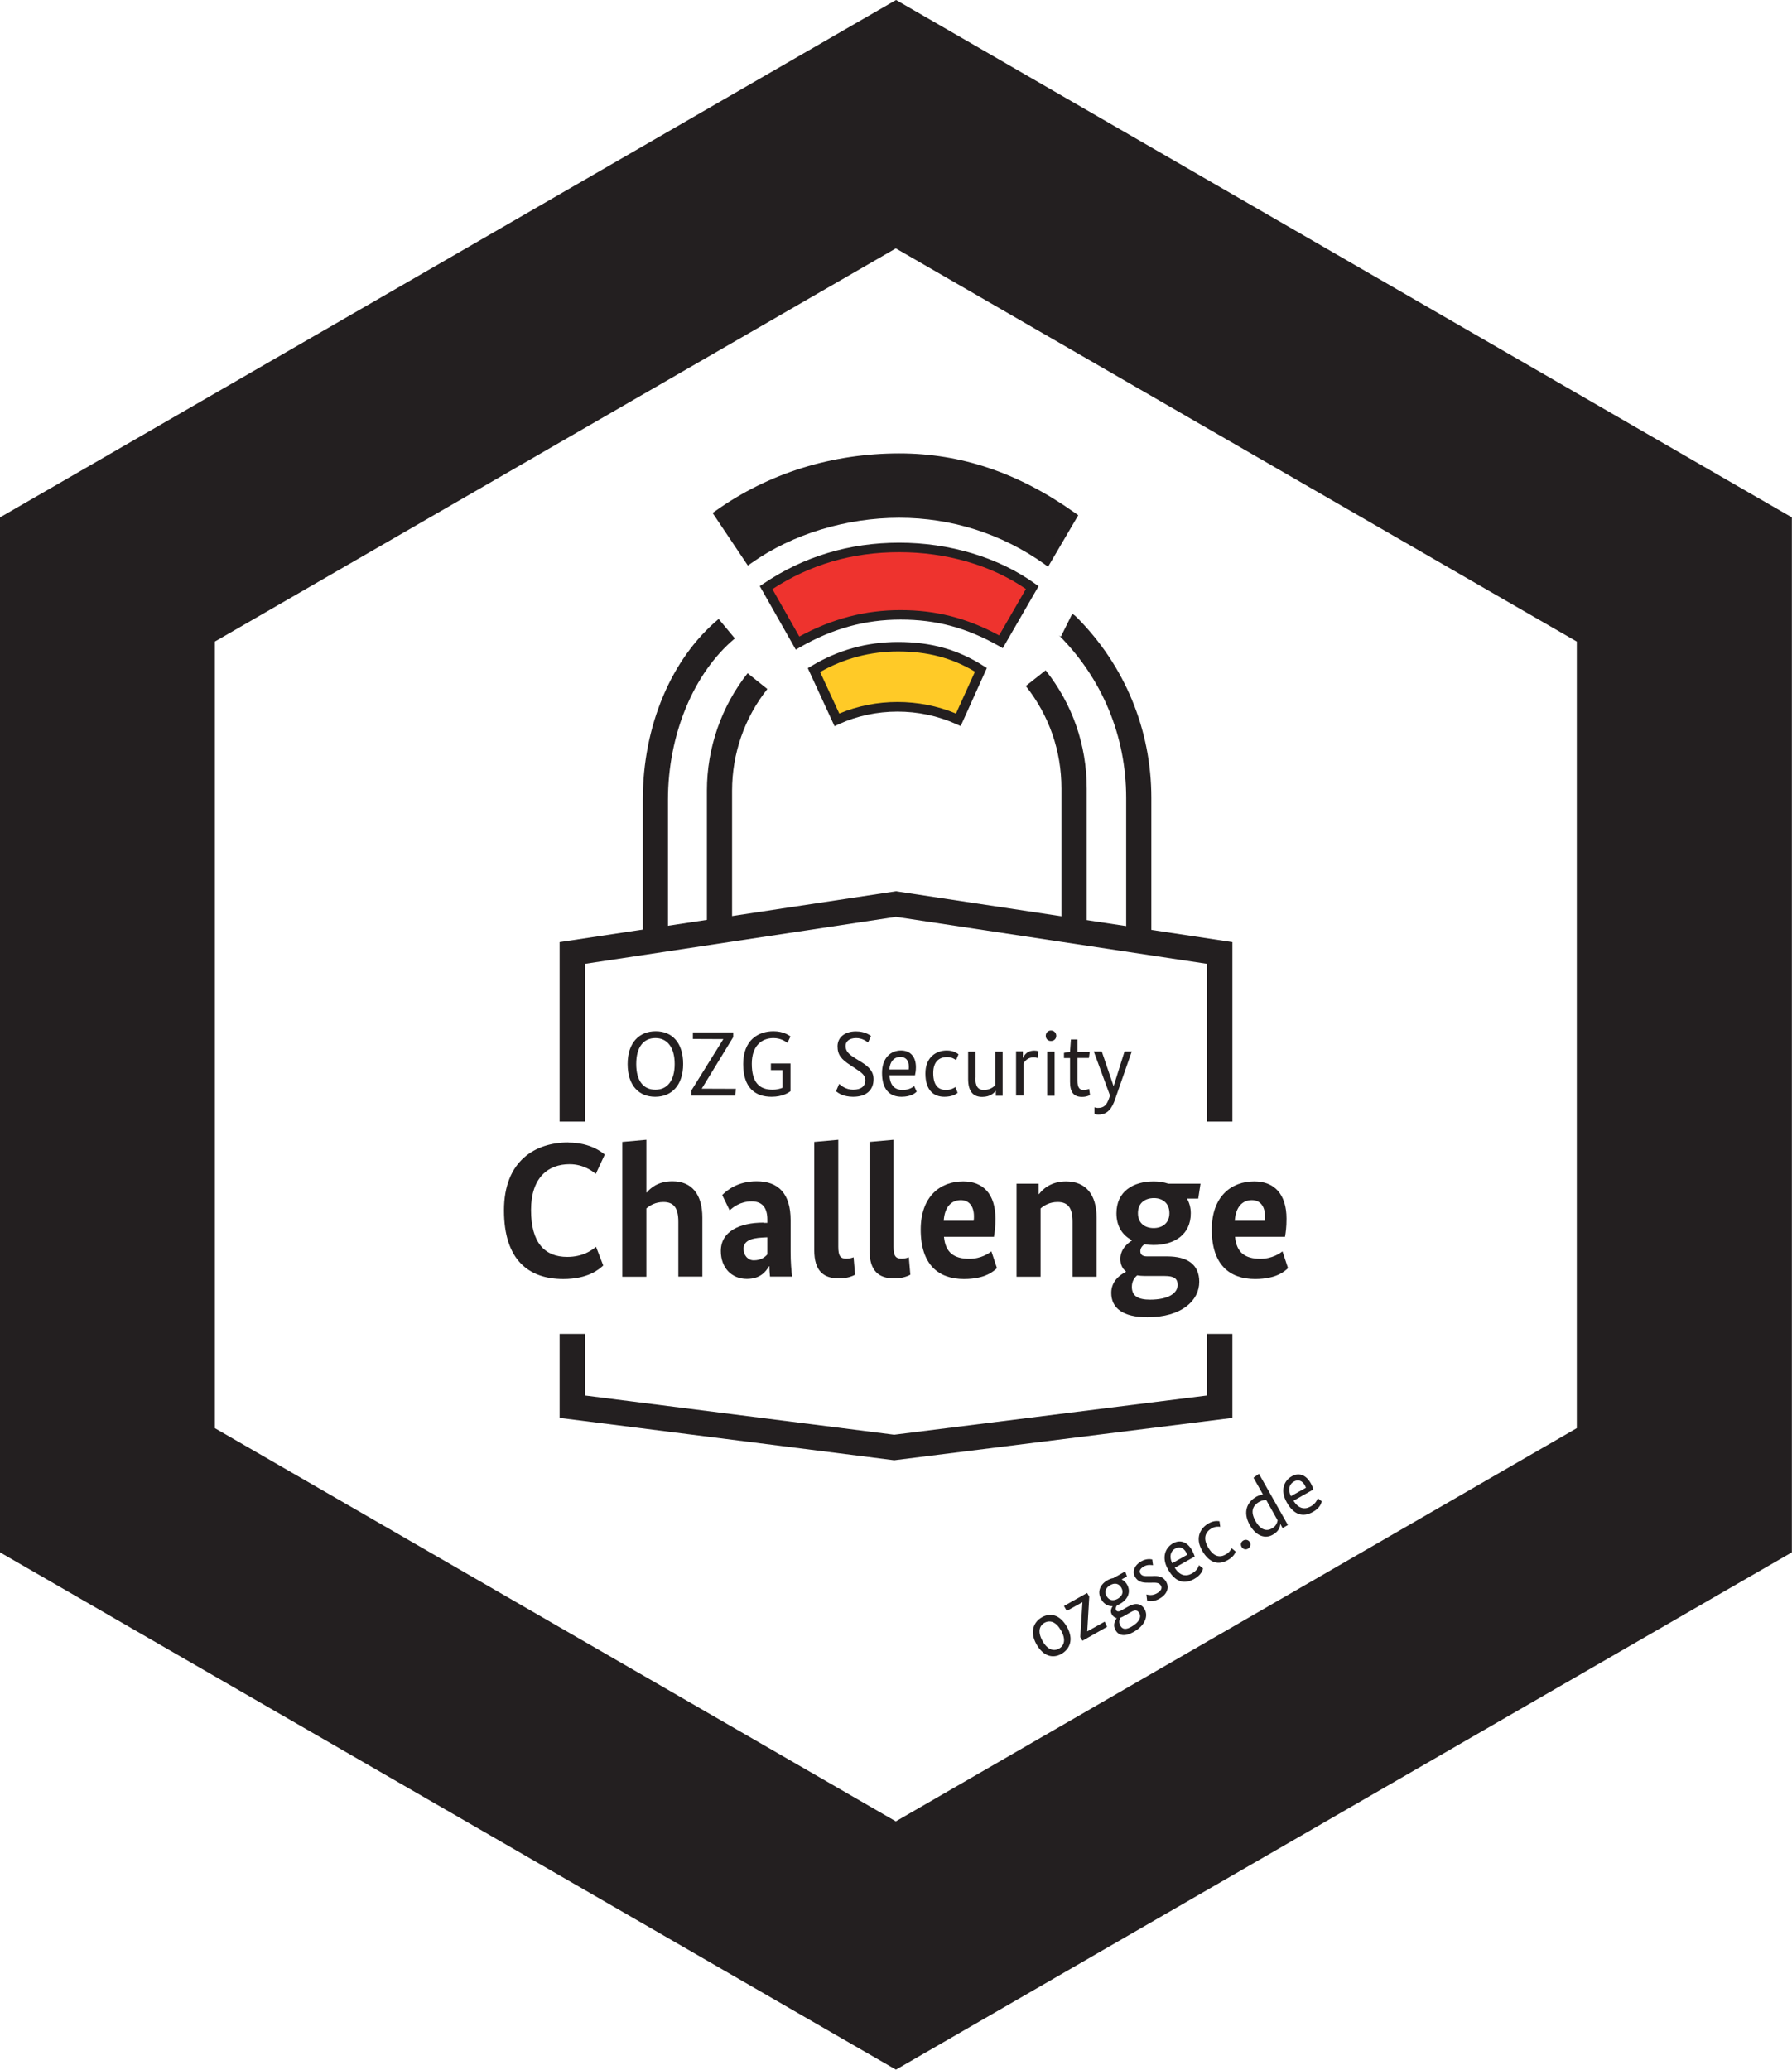 <?xml version="1.0" encoding="UTF-8"?>
<svg id="Layer_1" data-name="Layer 1" xmlns="http://www.w3.org/2000/svg" viewBox="0 0 141.73 163.65">
  <g>
    <path d="m91.07,74.39h-2v-11.31c0-4.86-1.89-9.43-5.33-12.86h0s.06.06.17.11l.89-1.79c.17.08.28.19.34.25,3.82,3.82,5.92,8.9,5.92,14.29v11.31Z" fill="#231f20"/>
    <path d="m52.84,74.43h-2v-11.2c0-5.81,2.24-11.15,6-14.29l1.28,1.54c-3.26,2.72-5.29,7.61-5.29,12.76v11.2Z" fill="#231f20"/>
    <path d="m85.95,73.6h-2v-11.25c0-2.98-.97-5.78-2.82-8.11l1.57-1.24c2.13,2.68,3.25,5.92,3.25,9.35v11.25Z" fill="#231f20"/>
    <path d="m57.91,73.66h-2v-11.15c0-3.37,1.15-6.67,3.22-9.28l1.56,1.25c-1.8,2.26-2.79,5.11-2.79,8.03v11.15Z" fill="#231f20"/>
    <polygon points="97.47 88.68 95.47 88.68 95.47 76.21 70.86 72.49 46.26 76.21 46.26 88.68 44.26 88.68 44.26 74.49 70.86 70.47 97.47 74.49 97.47 88.68" fill="#231f20"/>
    <polygon points="70.72 115.46 44.26 112.11 44.26 105.47 46.26 105.47 46.26 110.34 70.72 113.44 95.47 110.34 95.47 105.47 97.47 105.47 97.47 112.11 70.72 115.46" fill="#231f20"/>
  </g>
  <g>
    <g>
      <g>
        <path d="m65.27,54.94c1.74-.8,3.67-1.23,5.71-1.23s3.96.43,5.7,1.22" fill="#ffca27"/>
        <path d="m65.43,55.28l-.31-.68c3.63-1.67,8.03-1.68,11.72-.01l-.31.68c-3.49-1.58-7.66-1.57-11.1.01Z" fill="#231f20"/>
      </g>
      <g>
        <path d="m66.18,56.91l-1.81-3.94c2.09-1.27,4.32-1.85,6.65-1.85s4.46.48,6.56,1.83l-1.79,3.95c-3.02-1.37-6.64-1.36-9.61,0Z" fill="#ffca27"/>
        <path d="m66,57.41l-2.11-4.58.29-.17c2.09-1.26,4.39-1.9,6.84-1.9,2.6,0,4.75.6,6.76,1.89l.27.17-2.07,4.59-.34-.15c-2.93-1.33-6.41-1.32-9.3,0l-.34.16Zm-1.14-4.28l1.52,3.29c2.9-1.22,6.3-1.22,9.23,0l1.5-3.31c-1.81-1.09-3.75-1.6-6.08-1.6-2.2,0-4.27.55-6.16,1.62Z" fill="#231f20"/>
      </g>
    </g>
    <g>
      <path d="m79.15,50.74c-2.56-1.44-5.02-2.13-7.95-2.13s-5.61.79-8.14,2.23l-2.48-4.38c3.26-2.21,6.82-3.18,10.53-3.18s7.46.97,10.52,3.17l-2.48,4.29Z" fill="#ee332e"/>
      <path d="m62.93,51.35l-2.84-5.01.29-.19c3.18-2.15,6.79-3.24,10.74-3.24s7.84,1.15,10.74,3.24l.28.2-2.83,4.9-.32-.18c-2.55-1.44-4.95-2.08-7.76-2.08s-5.38.71-7.95,2.18l-.33.19Zm-1.84-4.77l2.13,3.75c2.59-1.41,5.21-2.09,8-2.09s5.25.62,7.8,2l2.12-3.67c-2.74-1.88-6.29-2.91-10.02-2.91s-7.05.98-10.03,2.92Z" fill="#231f20"/>
    </g>
    <g>
      <path d="m82.77,44.26c-3.41-2.42-7.44-3.7-11.65-3.7s-8.46,1.21-11.88,3.63l-2.37-3.54c4.15-2.94,9.13-4.43,14.25-4.43s9.51,1.68,13.65,4.62l-2,3.41Z" fill="#231f20"/>
      <path d="m82.89,44.81l-.33-.24c-3.35-2.37-7.3-3.63-11.44-3.63s-8.42,1.27-11.66,3.56l-.31.22-2.79-4.16.3-.21c4.15-2.94,9.15-4.5,14.47-4.5,4.88,0,9.42,1.53,13.87,4.69l.28.2-2.38,4.06Zm-11.77-4.61c4.15,0,8.13,1.22,11.53,3.53l1.62-2.76c-4.23-2.93-8.54-4.36-13.16-4.36-5.03,0-9.77,1.43-13.73,4.15l1.96,2.91c3.32-2.25,7.48-3.48,11.78-3.48Z" fill="#231f20"/>
    </g>
  </g>
  <g>
    <path d="m83.95,130.77c-.67.38-1.43.21-1.98-.77s-.22-1.76.44-2.13,1.42-.22,1.98.77.21,1.76-.44,2.13Zm-1.34-2.46c-.42.24-.55.73-.16,1.43s.88.85,1.31.61.55-.74.16-1.43-.88-.85-1.31-.61Z" fill="#231f20"/>
    <path d="m86.15,126.24l-.16,2.75h0s1.38-.77,1.38-.77l.19.41-1.95,1.1-.17-.29.17-2.76h0s-1.24.69-1.24.69l-.22-.39,1.83-1.03.17.29Z" fill="#231f20"/>
    <path d="m89.12,124.65l-.41.23c.18.09.33.23.43.41.33.58.06,1.18-.55,1.52-.08.05-.16.08-.24.11-.07.09-.16.25-.08.39.06.11.19.14.4.03l.55-.31c.57-.32,1.03-.27,1.31.21.29.51.07,1.27-.88,1.8-.65.36-1.16.33-1.43-.16-.23-.41-.02-.76.1-.94h0c-.17-.03-.3-.15-.39-.3-.16-.28.01-.56.07-.64h0c-.35,0-.69-.15-.91-.56-.34-.61-.06-1.18.51-1.5.15-.08.3-.14.45-.16l.94-.53.14.39Zm-.5,3.25c-.09.16-.16.38-.01.64.17.31.45.32.86.09.66-.37.8-.79.65-1.07-.15-.26-.34-.29-.65-.11l-.6.34c-.09.05-.17.09-.24.11Zm-.81-2.57c-.31.18-.51.48-.29.87s.58.38.88.21.51-.48.29-.87-.58-.38-.88-.21Z" fill="#231f20"/>
    <path d="m91.19,123.76c-.14-.02-.43-.07-.73.1s-.37.37-.28.53c.12.22.3.24.67.23h.26c.55-.04.91.06,1.13.46s.13.94-.53,1.32c-.45.26-.79.21-.98.17l-.06-.5c.19.05.48.1.81-.08.35-.19.45-.42.35-.6-.15-.26-.37-.26-.77-.25h-.26c-.51.01-.83-.1-1.04-.48-.23-.4-.03-.91.48-1.2.44-.25.75-.18.89-.16l.06.46Z" fill="#231f20"/>
    <path d="m94.49,123.07l-1.58.89c.39.61.85.73,1.35.46.43-.24.53-.55.57-.66l.32.25c-.04.14-.13.52-.71.84-.77.43-1.49.25-2.06-.76-.54-.95-.22-1.71.39-2.06.56-.32,1.13-.13,1.51.55.1.18.16.34.21.49Zm-1.78.53l1.19-.67c-.03-.07-.06-.13-.09-.19-.21-.38-.53-.48-.86-.3-.38.21-.49.64-.24,1.16Z" fill="#231f20"/>
    <path d="m96.5,120.72c-.08-.01-.37-.05-.67.12-.49.28-.7.77-.3,1.47.44.78.93.87,1.41.6.29-.16.41-.37.46-.5l.33.27c-.05.15-.19.43-.64.68-.71.4-1.44.25-2.02-.77s-.11-1.79.52-2.14c.41-.23.7-.19.86-.17l.06.45Z" fill="#231f20"/>
    <path d="m98.71,122.45c-.18.1-.39.06-.51-.14s-.04-.41.14-.51.4-.05.51.14.03.41-.15.51Z" fill="#231f20"/>
    <path d="m99.33,118.36c.24-.13.43-.18.56-.19l-.75-1.33.43-.31,2.29,4.05-.42.24-.17-.31h-.01c-.02.15-.05.53-.6.84-.59.34-1.32.11-1.82-.78-.59-1.05-.16-1.84.5-2.21Zm1.71,1.84l-.89-1.59c-.13-.01-.32,0-.56.14-.53.3-.71.78-.29,1.52s.9.81,1.3.58c.37-.21.42-.51.45-.65Z" fill="#231f20"/>
    <path d="m103.88,117.77l-1.58.89c.39.61.85.73,1.35.46.43-.24.53-.55.57-.66l.32.25c-.04.14-.13.52-.71.84-.77.43-1.49.25-2.06-.76-.54-.95-.22-1.71.39-2.06.56-.32,1.13-.13,1.51.55.1.18.16.34.21.49Zm-1.78.53l1.19-.67c-.03-.07-.06-.13-.09-.19-.21-.38-.53-.48-.86-.3-.38.21-.49.64-.24,1.16Z" fill="#231f20"/>
  </g>
  <g>
    <path d="m51.82,86.72c-1.29,0-2.18-.89-2.18-2.59s.93-2.59,2.22-2.59,2.17.89,2.17,2.59-.93,2.59-2.21,2.59Zm.02-4.64c-.94,0-1.52.7-1.52,2.05s.58,2.03,1.52,2.03,1.52-.72,1.52-2.03-.58-2.05-1.52-2.05Z" fill="#231f20"/>
    <path d="m57.98,82.02l-2.48,4.06h0s2.7.01,2.7.01l-.04.54h-3.49v-.39l2.54-4.08h0s-2.41-.01-2.41-.01v-.52h3.19v.39Z" fill="#231f20"/>
    <path d="m61.17,81.54c.81,0,1.23.33,1.35.41l-.24.51c-.13-.09-.5-.38-1.11-.38-.89,0-1.71.57-1.71,2.03s.58,2.05,1.65,2.05c.31,0,.57-.07.78-.15v-1.4h-.92v-.52h1.55v2.19c-.15.11-.62.44-1.49.44-1.3,0-2.25-.7-2.25-2.59s1.19-2.59,2.39-2.59Z" fill="#231f20"/>
    <path d="m68.64,82.42c-.09-.07-.43-.34-.92-.34-.57,0-.84.28-.84.61,0,.39.17.62.78,1l.44.27c.6.37.99.74.99,1.37,0,.84-.55,1.39-1.62,1.39-.76,0-1.19-.3-1.35-.44l.25-.58c.12.11.52.46,1.1.46.68,0,.97-.32.97-.73,0-.39-.23-.58-.78-.94l-.44-.29c-.66-.44-.98-.78-.98-1.47s.56-1.18,1.45-1.18c.72,0,1.07.28,1.2.37l-.24.52Z" fill="#231f20"/>
    <path d="m72.38,85.02h-2.03c.04.79.41,1.16,1.04,1.16.53,0,.82-.23.91-.31l.2.44c-.08.09-.42.41-1.19.41-.94,0-1.55-.57-1.55-1.88,0-1.21.7-1.78,1.5-1.78.72,0,1.18.47,1.18,1.32,0,.25-.03.45-.07.63Zm-2.03-.46h1.52c.01-.09.01-.16.01-.23,0-.49-.25-.76-.67-.76-.49,0-.83.36-.87.99Z" fill="#231f20"/>
    <path d="m75.62,83.83c-.08-.07-.33-.25-.71-.25-.63,0-1.1.36-1.1,1.26,0,.99.41,1.34,1.01,1.34.38,0,.63-.15.74-.23l.18.46c-.13.1-.44.31-1.05.31-.87,0-1.5-.54-1.5-1.84s.86-1.82,1.69-1.82c.53,0,.82.22.93.3l-.2.47Z" fill="#231f20"/>
    <path d="m77.14,85.21c0,.68.2.97.68.97s.76-.24.89-.37v-2.66h.59v3.49h-.54v-.39h-.01c-.11.13-.39.48-1.07.48-.72,0-1.11-.44-1.11-1.42v-2.16h.59v2.06Z" fill="#231f20"/>
    <path d="m82.08,83.67s-.13-.07-.32-.07c-.46,0-.7.28-.81.49v2.53h-.59v-3.49h.54v.52h.01c.11-.25.34-.58.89-.58.15,0,.23.02.32.05l-.05.54Z" fill="#231f20"/>
    <path d="m83.12,82.31c-.23,0-.41-.16-.41-.41s.18-.42.41-.42.42.17.42.42-.19.41-.42.41Zm.29,4.33h-.59v-3.49h.59v3.49Z" fill="#231f20"/>
    <path d="m86.12,83.65h-.9v1.8c0,.53.14.73.49.73.21,0,.36-.06.43-.09l.07.49c-.07.04-.27.15-.64.15-.66,0-.94-.39-.94-1.19v-1.88h-.48v-.41l.48-.09.07-.97h.52v.97h.97l-.07.5Z" fill="#231f20"/>
    <path d="m88.22,86.85c-.28.81-.62,1.28-1.36,1.28-.18,0-.28-.05-.3-.07v-.51s.14.05.27.05c.48,0,.7-.22.89-.77l.07-.21-1.28-3.48h.63l.93,2.73h.01l.86-2.73h.57l-1.29,3.7Z" fill="#231f20"/>
  </g>
  <g>
    <path d="m44.96,90.34c1.77,0,2.71.82,2.87.95l-.71,1.53c-.23-.2-.97-.77-2.07-.77-1.69,0-3.05,1.04-3.05,3.63s1.09,3.7,2.86,3.7c1.25,0,1.95-.53,2.28-.8l.57,1.48c-.33.3-1.19,1.07-3.16,1.07-2.71,0-4.69-1.48-4.69-5.43s2.51-5.37,5.09-5.37Z" fill="#231f20"/>
    <path d="m53.65,100.95v-4.35c0-1.09-.36-1.56-1.18-1.56-.62,0-1.06.26-1.35.51v5.4h-1.9v-10.66l1.9-.17v4.17h.03c.27-.32.86-.89,2.03-.89,1.54,0,2.37,1.04,2.37,2.87v4.67h-1.9Z" fill="#231f20"/>
    <path d="m60.39,96.69h.3v-.26c0-.95-.41-1.44-1.24-1.44-.91,0-1.48.47-1.74.71l-.59-1.21c.35-.36,1.21-1.09,2.72-1.09,1.72,0,2.69.97,2.69,3.08v2.48c0,.85.06,1.51.12,1.98h-1.75c-.02-.21-.05-.53-.05-.82h-.03c-.26.45-.71,1-1.75,1-1.21,0-2.06-.88-2.06-2.21,0-1.54,1.48-2.24,3.37-2.24Zm-.77,2.96c.57,0,.89-.26,1.07-.47v-1.35l-.38.02c-.98.05-1.5.3-1.5.89,0,.53.35.91.8.91Z" fill="#231f20"/>
    <path d="m66.3,98.57c0,.76.18.95.65.95.27,0,.48-.08.56-.11l.12,1.38c-.17.09-.59.29-1.27.29-1.22,0-1.96-.57-1.96-2.24v-8.55l1.9-.17v8.45Z" fill="#231f20"/>
    <path d="m70.67,98.57c0,.76.18.95.65.95.27,0,.48-.08.56-.11l.12,1.38c-.17.09-.59.29-1.27.29-1.22,0-1.96-.57-1.96-2.24v-8.55l1.9-.17v8.45Z" fill="#231f20"/>
    <path d="m78.6,97.79h-3.94c.11,1.24.79,1.74,2,1.74.95,0,1.56-.44,1.75-.59l.44,1.33c-.23.21-.88.86-2.61.86-2,0-3.42-1.12-3.42-3.91,0-2.61,1.53-3.81,3.36-3.81,1.59,0,2.55,1.01,2.55,2.95,0,.67-.06,1.09-.12,1.44Zm-3.96-1.27h2.37c.02-.14.02-.24.02-.35,0-.79-.38-1.28-1.04-1.28-.74,0-1.28.53-1.35,1.63Z" fill="#231f20"/>
    <path d="m84.83,100.95v-4.35c0-1.09-.36-1.56-1.18-1.56-.62,0-1.06.26-1.35.51v5.4h-1.9v-7.36h1.75v.82h.03c.27-.36.92-1,2.13-1,1.57,0,2.42,1.04,2.42,2.87v4.67h-1.9Z" fill="#231f20"/>
    <path d="m90.75,104.15c-1.95,0-2.86-.73-2.86-1.93,0-.95.73-1.44,1.16-1.66v-.03c-.3-.24-.44-.57-.44-1,0-.82.68-1.3.91-1.44v-.03c-.74-.39-1.22-1.09-1.22-2.13,0-1.72,1.31-2.52,2.95-2.52.41,0,.8.06,1.15.18h2.55l-.18,1.18h-.89c.2.35.3.74.3,1.16,0,1.69-1.3,2.51-2.95,2.51-.24,0-.48-.02-.71-.06-.17.12-.33.3-.33.54,0,.26.15.42.53.42h1.59c1.59,0,2.54.63,2.54,2.01,0,1.48-1.39,2.8-4.1,2.8Zm.2-1.39c1.44,0,2.19-.5,2.19-1.16,0-.5-.27-.71-1.03-.71h-1.57c-.23,0-.42-.02-.6-.05-.21.18-.42.45-.42.91,0,.73.51,1.01,1.44,1.01Zm.32-8.03c-.67,0-1.27.35-1.27,1.19s.6,1.18,1.24,1.18,1.25-.35,1.25-1.18-.59-1.19-1.22-1.19Z" fill="#231f20"/>
    <path d="m101.62,97.79h-3.94c.11,1.24.79,1.74,2,1.74.95,0,1.56-.44,1.75-.59l.44,1.33c-.23.21-.88.86-2.61.86-2,0-3.42-1.12-3.42-3.91,0-2.61,1.53-3.81,3.36-3.81,1.59,0,2.55,1.01,2.55,2.95,0,.67-.06,1.09-.12,1.44Zm-3.96-1.27h2.37c.02-.14.02-.24.02-.35,0-.79-.38-1.28-1.04-1.28-.74,0-1.28.53-1.35,1.63Z" fill="#231f20"/>
  </g>
  <path d="m137.47,38.46L75.12,2.45l-4.25-2.45-4.25,2.45L4.25,38.46l-4.25,2.45v81.83l4.25,2.45,62.36,36,4.25,2.45,4.25-2.45,62.36-36,4.25-2.45V40.91l-4.25-2.45Zm-12.76,74.46l-53.86,31.09-53.86-31.09v-62.19l53.86-31.09,53.86,31.09v62.19Z" fill="#231f20"/>
</svg>